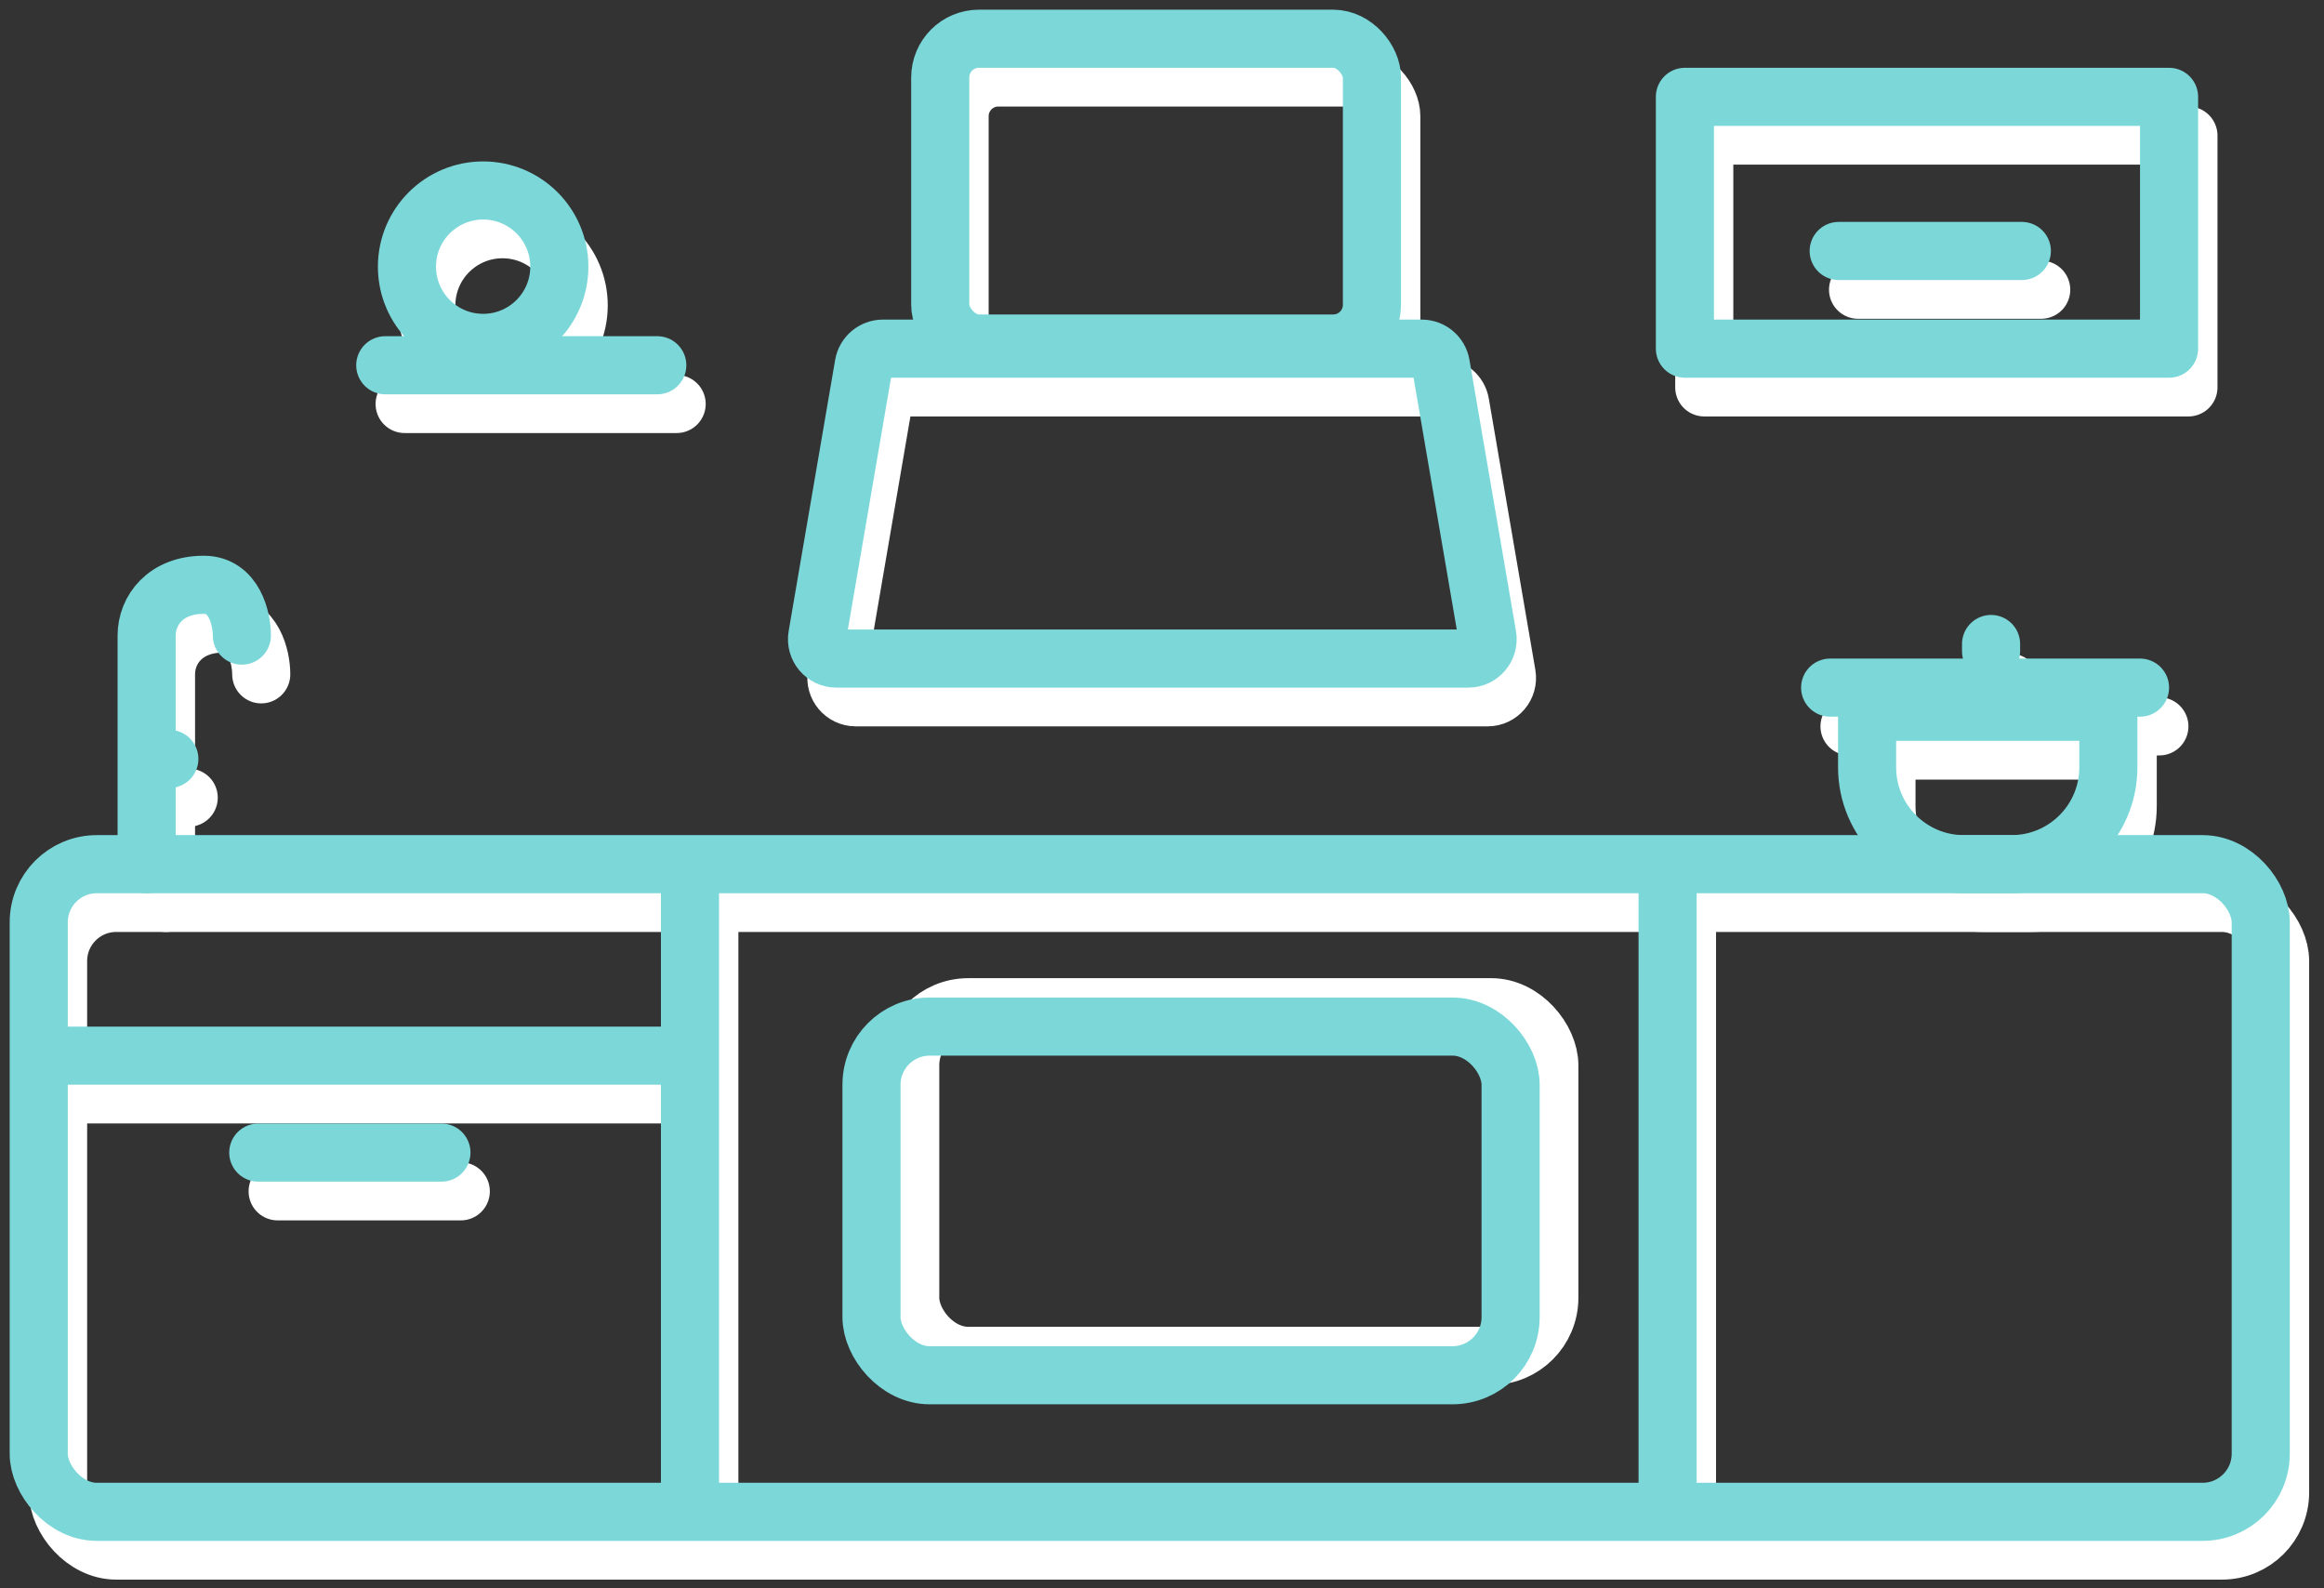<svg width="120" height="82" viewBox="0 0 120 82" fill="none" xmlns="http://www.w3.org/2000/svg">
<rect x="0" y="0" width="120" height="82" fill="#333333" stroke="none"/>
<rect x="3" y="46.615" width="114.733" height="33.436" rx="3" stroke="white" stroke-width="3" stroke-linecap="round"/>
<rect x="49.549" y="4" width="22.291" height="15.735" rx="2" stroke="white" stroke-width="3" stroke-linecap="round"/>
<line x1="36.627" y1="48.115" x2="36.627" y2="78.551" stroke="white" stroke-width="3" stroke-linecap="round"/>
<line x1="87.107" y1="48.115" x2="87.107" y2="78.551" stroke="white" stroke-width="3" stroke-linecap="round"/>
<rect x="47" y="52" width="33" height="18" rx="3" stroke="white" stroke-width="3" stroke-linecap="round"/>
<line x1="4.5" y1="56.5" x2="35.5" y2="56.5" stroke="white" stroke-width="3" stroke-linecap="round"/>
<line x1="14.336" y1="61.505" x2="23.793" y2="61.505" stroke="white" stroke-width="3" stroke-linecap="round"/>
<line x1="95.941" y1="14.957" x2="105.398" y2="14.957" stroke="white" stroke-width="3" stroke-linecap="round"/>
<path d="M8.572 46.615C8.572 43.118 8.572 35.863 8.572 34.814C8.572 33.503 9.556 32.191 11.523 32.191C13.096 32.191 13.489 33.94 13.489 34.814" stroke="white" stroke-width="3" stroke-linecap="round" stroke-linejoin="round"/>
<line x1="9.744" y1="41.181" x2="9.367" y2="41.181" stroke="white" stroke-width="3" stroke-linecap="round"/>
<line x1="20.893" y1="20.857" x2="34.939" y2="20.857" stroke="white" stroke-width="3" stroke-linecap="round"/>
<circle cx="25.947" cy="15.768" r="3.934" stroke="white" stroke-width="3" stroke-linecap="round"/>
<rect x="88" y="7" width="25" height="13" stroke="white" stroke-width="3" stroke-linecap="round" stroke-linejoin="round"/>
<path d="M97.408 38.748H109.865V41.615C109.865 44.376 107.626 46.615 104.865 46.615H102.408C99.647 46.615 97.408 44.376 97.408 41.615V38.748Z" stroke="white" stroke-width="3" stroke-linecap="round"/>
<line x1="95.5" y1="37.5" x2="111.5" y2="37.5" stroke="white" stroke-width="3" stroke-linecap="round"/>
<line x1="103.809" y1="35.625" x2="103.809" y2="35.248" stroke="white" stroke-width="3" stroke-linecap="round"/>
<path d="M45.602 20.831C45.685 20.351 46.101 20 46.588 20H74.412C74.899 20 75.315 20.351 75.397 20.831L77.799 34.831C77.904 35.442 77.434 36 76.814 36H44.186C43.566 36 43.096 35.442 43.201 34.831L45.602 20.831Z" stroke="white" stroke-width="3"/>
<rect x="2" y="44.615" width="114.733" height="33.436" rx="3" stroke="#7CD7D9" stroke-width="3" stroke-linecap="round"/>
<rect x="48.549" y="2" width="22.291" height="15.735" rx="2" stroke="#7CD7D9" stroke-width="3" stroke-linecap="round"/>
<line x1="35.627" y1="46.115" x2="35.627" y2="76.551" stroke="#7CD7D9" stroke-width="3" stroke-linecap="round"/>
<line x1="86.107" y1="46.115" x2="86.107" y2="76.551" stroke="#7CD7D9" stroke-width="3" stroke-linecap="round"/>
<rect x="45" y="53" width="33" height="18" rx="3" stroke="#7CD7D9" stroke-width="3" stroke-linecap="round"/>
<line x1="3.5" y1="54.5" x2="34.5" y2="54.5" stroke="#7CD7D9" stroke-width="3" stroke-linecap="round"/>
<line x1="13.336" y1="59.505" x2="22.793" y2="59.505" stroke="#7CD7D9" stroke-width="3" stroke-linecap="round"/>
<line x1="94.941" y1="12.957" x2="104.398" y2="12.957" stroke="#7CD7D9" stroke-width="3" stroke-linecap="round"/>
<path d="M7.572 44.615C7.572 41.118 7.572 33.863 7.572 32.814C7.572 31.503 8.556 30.191 10.523 30.191C12.096 30.191 12.489 31.94 12.489 32.814" stroke="#7CD7D9" stroke-width="3" stroke-linecap="round" stroke-linejoin="round"/>
<line x1="8.744" y1="39.181" x2="8.367" y2="39.181" stroke="#7CD7D9" stroke-width="3" stroke-linecap="round"/>
<line x1="19.893" y1="18.857" x2="33.939" y2="18.857" stroke="#7CD7D9" stroke-width="3" stroke-linecap="round"/>
<circle cx="24.947" cy="13.768" r="3.934" stroke="#7CD7D9" stroke-width="3" stroke-linecap="round"/>
<rect x="87" y="5" width="25" height="13" stroke="#7CD7D9" stroke-width="3" stroke-linecap="round" stroke-linejoin="round"/>
<path d="M96.408 36.748H108.865V39.615C108.865 42.376 106.626 44.615 103.865 44.615H101.408C98.647 44.615 96.408 42.376 96.408 39.615V36.748Z" stroke="#7CD7D9" stroke-width="3" stroke-linecap="round"/>
<line x1="94.5" y1="35.5" x2="110.5" y2="35.5" stroke="#7CD7D9" stroke-width="3" stroke-linecap="round"/>
<line x1="102.809" y1="33.625" x2="102.809" y2="33.248" stroke="#7CD7D9" stroke-width="3" stroke-linecap="round"/>
<path d="M44.602 18.831C44.685 18.351 45.101 18 45.588 18H73.412C73.899 18 74.315 18.351 74.397 18.831L76.799 32.831C76.904 33.442 76.434 34 75.814 34H43.186C42.566 34 42.096 33.442 42.201 32.831L44.602 18.831Z" stroke="#7CD7D9" stroke-width="3"/>
</svg>
